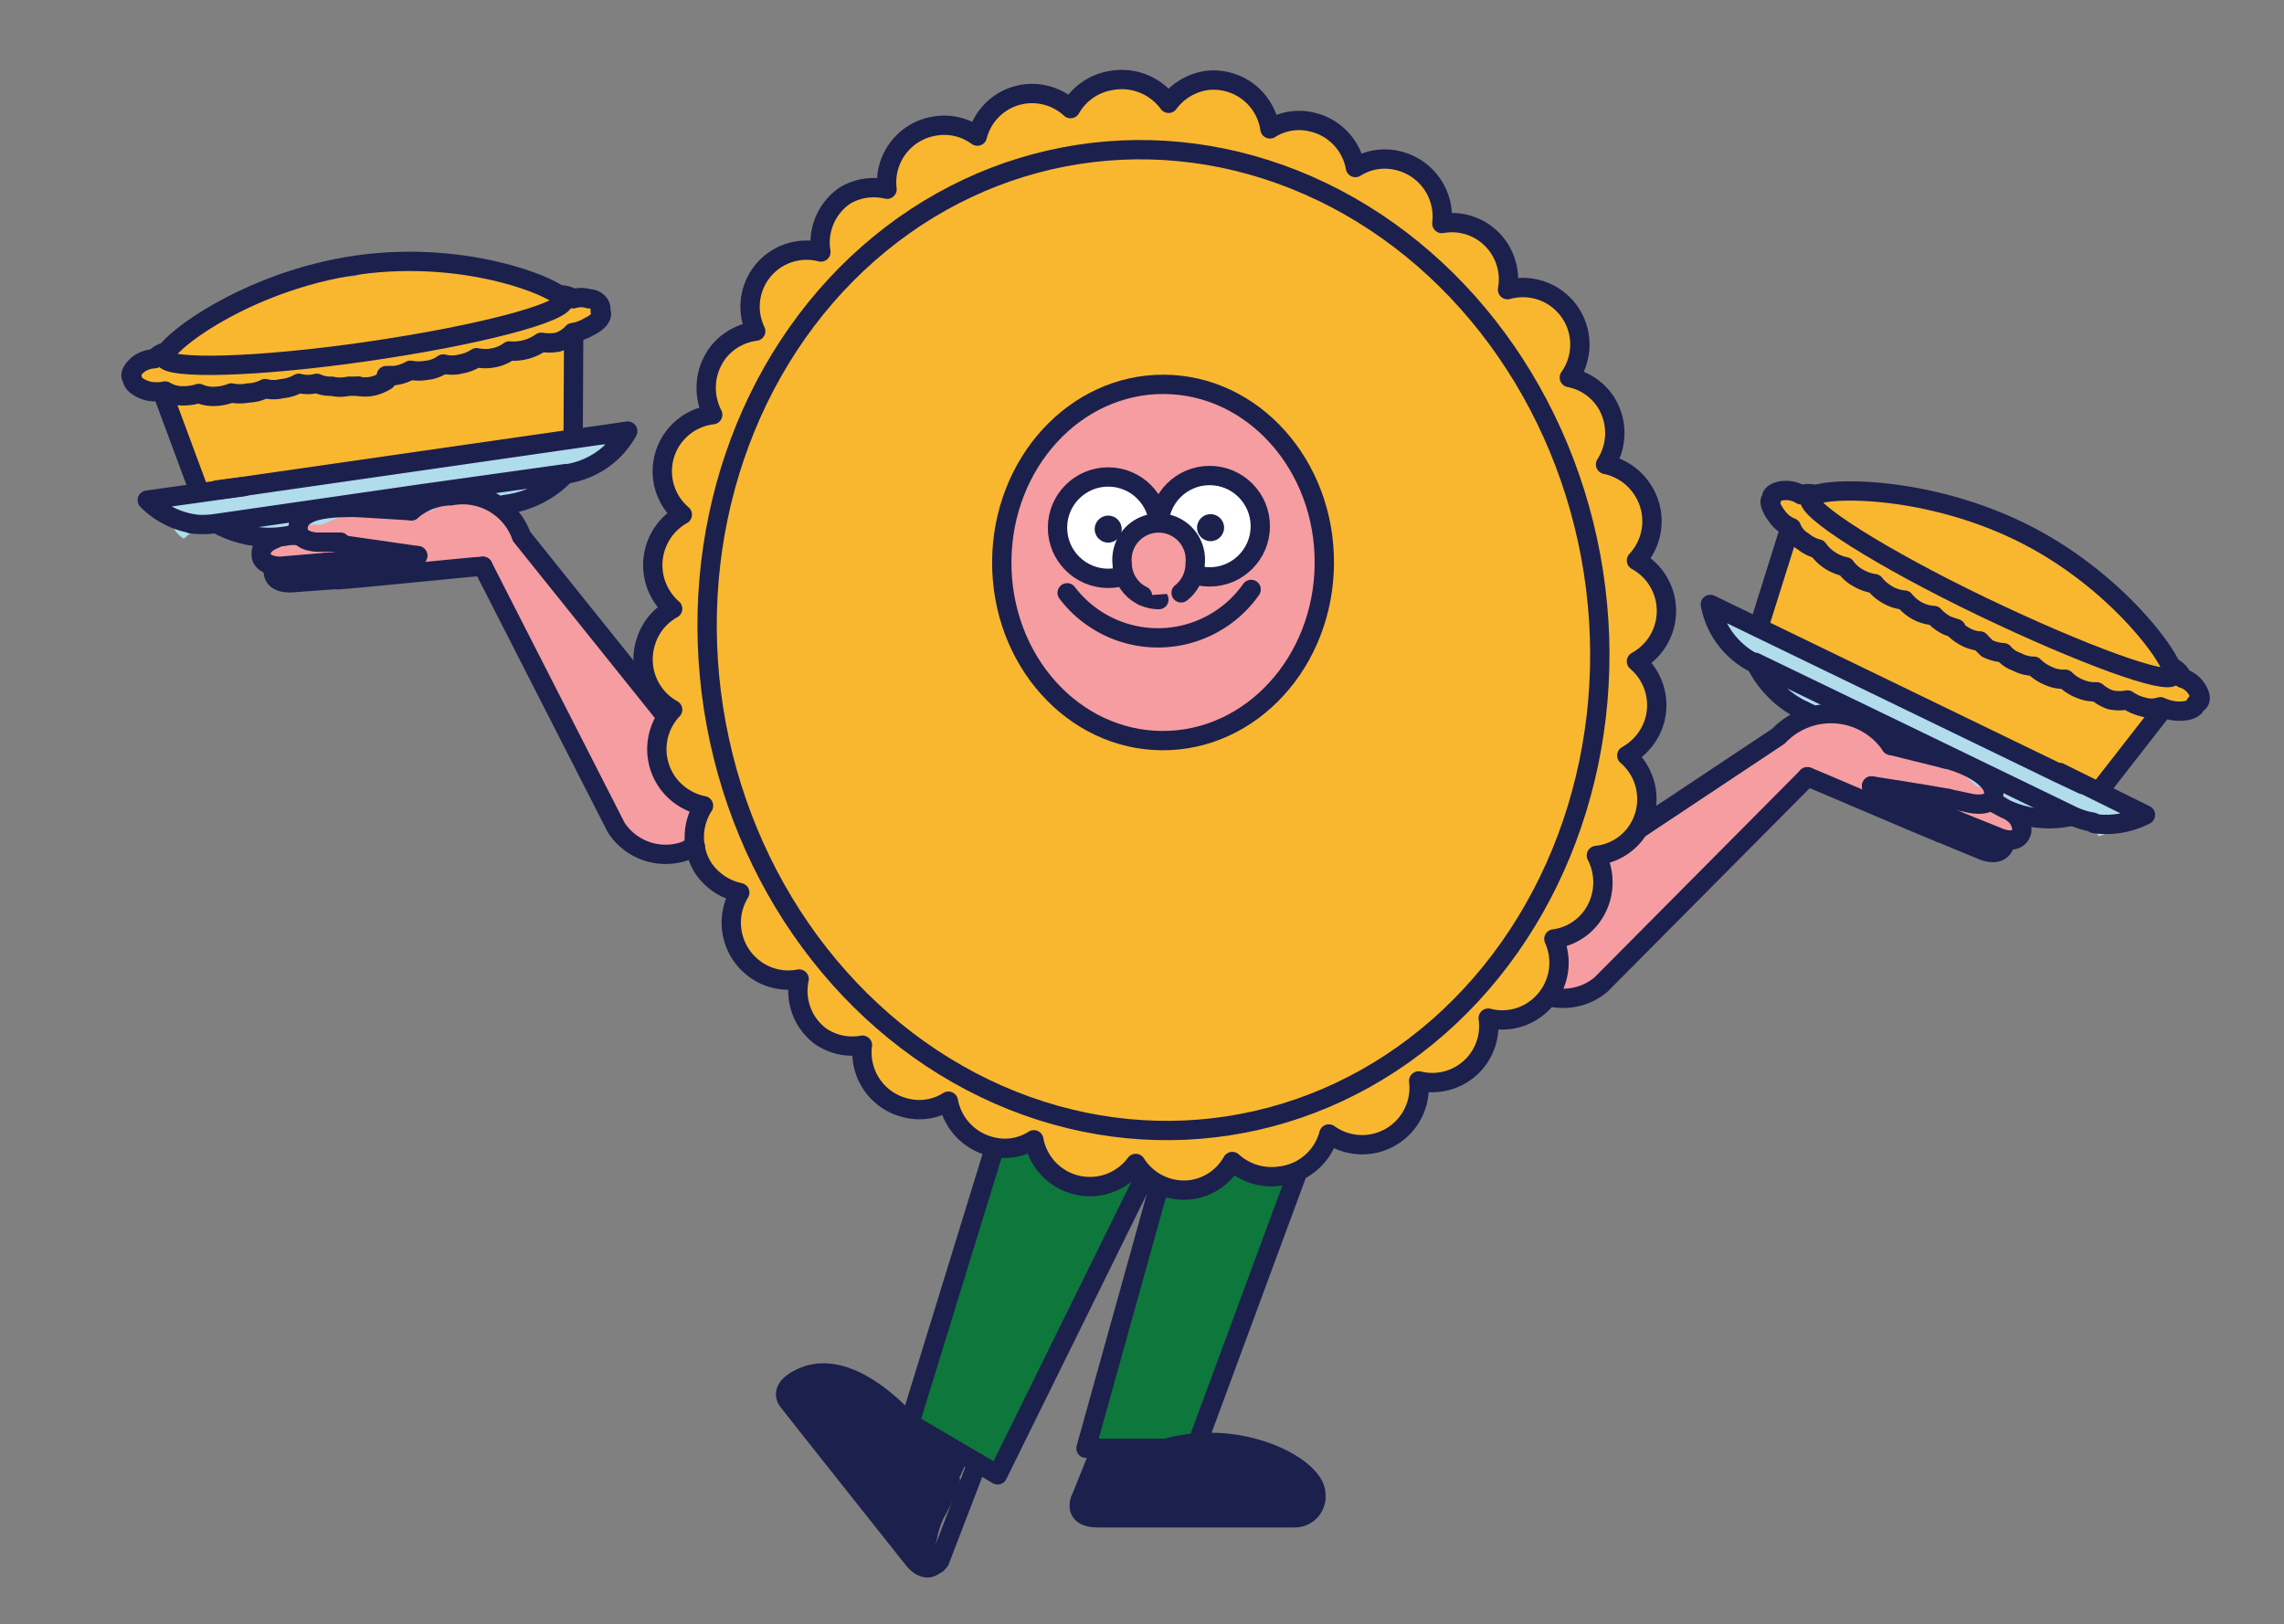 <svg xmlns="http://www.w3.org/2000/svg" viewBox="0 0 47.3 33.64"><rect x="0" y="0" width="47.3" height="33.64" fill="#808080" stroke="none"/><defs><style>.cls-1{fill:#0d773c;}.cls-2,.cls-8{fill:#f59da0;}.cls-3{fill:#b0dceb;}.cls-4{fill:#f9b730;}.cls-5{fill:none;}.cls-5,.cls-7,.cls-8{stroke:#1c204d;stroke-linecap:round;stroke-linejoin:round;stroke-width:0.4px;}.cls-6{fill:#1c204d;}.cls-7{fill:#fff;}</style></defs><g id="Layer_1" data-name="Layer 1"><polyline class="cls-1" points="20.78 23.18 18.84 29.48 20.66 30.55 24.56 22.64"/><path class="cls-2" d="M14.22,16.56c-.23-.44-.79-.55-.66-1.15a.77.77,0,0,0-.05-.72,5.6,5.6,0,0,0-.6-.69c-.42-.49-.81-1-1.19-1.51-.21-.28-.41-.57-.61-.86a5.72,5.72,0,0,0-.57-.82,1.45,1.45,0,0,0-1.79-.2.47.47,0,0,0-.1.1c-.17,0-.35,0-.46,0-.45,0-.91,0-1.37,0a.38.38,0,0,0-.15.05H6.56l-.15,0h0l-.16.07a.43.43,0,0,0-.14.13.39.39,0,0,0-.06.11l-.11,0a.5.5,0,0,0,.27,1,5.48,5.48,0,0,1,1.27-.18.5.5,0,0,0,.37-.19h.51l0,0,.1.08a.48.48,0,0,0,.26.07c.27,0,.55.08.83.1a1.19,1.19,0,0,0,.42-.06,17,17,0,0,1,1.79,3.23,9.68,9.68,0,0,0,.76,1.55c.27.42.66,1.07,1.23,1A.76.76,0,0,0,14.22,16.56Z"/><path class="cls-3" d="M11.51,10.08l.32-.22a3,3,0,0,1,.6-.29.2.2,0,0,0,.08,0l.14,0a.45.45,0,0,0-.6-.45,4.94,4.94,0,0,1-1,.08,6.29,6.29,0,0,0-.95.24,13.71,13.71,0,0,1-2,.29,19.62,19.62,0,0,1-4.09.49c-.56-.06-.63.7-.2.94a.59.59,0,0,1,.28-.17.7.7,0,0,1,.51.06c-.17-.07,0,0,0,0l.13,0,.11,0h.06l.21,0H5.4l.28,0h0a.69.69,0,0,1,.44-.18h.41l.06,0,.08,0a2,2,0,0,1,1-.23.53.53,0,0,1,.33.09l.3,0L9,10.56a.25.25,0,0,1,0-.07l.13-.1a.69.69,0,0,1,.34-.09l.17,0a.53.53,0,0,1,.21.11c.17,0,.34,0,.5-.09a8,8,0,0,1,1-.25Z"/><path class="cls-4" d="M11.87,6.07c-.82,0-1.41-.51-2.18-.66a6.48,6.48,0,0,0-2.34.31A10.73,10.73,0,0,0,5,6.17a3,3,0,0,0-.89.56,1.25,1.25,0,0,0-.35.54c-.17,0-.4.05-.52.08-.57.12-.41,1,.13,1h.21a2.61,2.61,0,0,0,.1.36c.08.35.17.7.25,1.05a.47.47,0,0,0,.57.34.41.41,0,0,0,.38.2c1.09-.14,2.1-.6,3.2-.66.52,0,1,0,1.56-.1a10.13,10.13,0,0,1,1.72-.29.52.52,0,0,0,.5-.5c0-.46-.32-1.48.22-1.74S12.34,6.07,11.87,6.07Z"/><path class="cls-2" d="M31.91,19.39c.36-.34.93-.28,1-.89a.76.76,0,0,1,.27-.66,7.85,7.85,0,0,1,.78-.49c.55-.33,1.08-.69,1.59-1.07.29-.2.57-.42.84-.63a5.83,5.83,0,0,1,.8-.61,1.46,1.46,0,0,1,1.77.35l.06.12c.16.06.33.1.44.13l1.3.43a.24.24,0,0,1,.13.09H41l.14.06,0,0a.69.69,0,0,1,.13.11.42.42,0,0,1,.1.17s0,.08,0,.12l.1.06c.54.34,0,1.18-.55.84A5.6,5.6,0,0,0,39.81,17a.46.46,0,0,1-.3-.29L39,16.55l0,0-.12,0a.46.46,0,0,1-.26,0c-.27-.05-.56-.09-.83-.16a1.06,1.06,0,0,1-.37-.18,16.53,16.53,0,0,0-2.69,2.53,10.92,10.92,0,0,1-1.2,1.25c-.38.31-1,.82-1.47.58A.77.77,0,0,1,31.91,19.39Z"/><path class="cls-3" d="M36.46,14.05l-.24-.31a2.62,2.62,0,0,0-.48-.46l-.06-.06a.42.42,0,0,0-.12-.08.44.44,0,0,1,.71-.24,4.89,4.89,0,0,0,.88.35,9.73,9.73,0,0,1,.83.52,12.87,12.87,0,0,0,1.83.89,19.49,19.49,0,0,0,3.75,1.71c.55.11.38.86-.1.95a.63.63,0,0,0-.72-.33c.19,0,0,0,0,0h-.13l-.12,0h-.05l-.2-.05L42,16.83l-.26-.1h0a.73.73,0,0,0-.37-.3L41,16.29l-.06,0-.06-.05a2.15,2.15,0,0,0-.87-.52.56.56,0,0,0-.34,0l-.28-.13-.61-.27s0-.06,0-.08l-.09-.14a.67.67,0,0,0-.3-.19l-.17,0a.47.47,0,0,0-.23,0c-.15-.08-.3-.15-.45-.24a7.31,7.31,0,0,0-.84-.52Z"/><path class="cls-4" d="M37.34,10.12c.78.25,1.49-.06,2.28,0a6.51,6.51,0,0,1,2.13,1,10.28,10.28,0,0,1,2.06,1.13,2.83,2.83,0,0,1,.69.81,1.31,1.31,0,0,1,.17.61c.14.09.36.18.46.24.51.28.1,1-.42.89l-.19-.05-.21.31-.56.92a.48.48,0,0,1-.65.16.41.41,0,0,1-.42.07c-1-.47-1.82-1.21-2.85-1.6a15,15,0,0,1-1.45-.57,10.84,10.84,0,0,0-1.55-.8.5.5,0,0,1-.32-.63c.11-.44.74-1.31.31-1.72S36.89,10,37.34,10.12Z"/><line class="cls-5" x1="43.5" y1="16.35" x2="44.77" y2="14.72"/><line class="cls-5" x1="36.42" y1="13" x2="37.07" y2="10.93"/><path class="cls-5" d="M37.48,10.32c-.11.23,1.48,1.24,3.56,2.24S44.89,14.2,45,14s-1.12-2-3.19-3S37.59,10.09,37.48,10.32Z"/><path class="cls-5" d="M45,13.83a.45.45,0,0,1,.2.22.52.52,0,0,1,.27.19c.11.15.14.3,0,.34h0v0c0,.1-.16.16-.39.15a1,1,0,0,1-.34-.09.6.6,0,0,1-.37,0,.9.9,0,0,1-.31-.14,1,1,0,0,1-.34,0,.85.85,0,0,1-.3-.17.76.76,0,0,1-.34-.06.87.87,0,0,1-.31-.2.74.74,0,0,1-.35-.07.92.92,0,0,1-.3-.2.75.75,0,0,1-.35-.09.62.62,0,0,1-.28-.19.86.86,0,0,1-.34-.09L41,13.28"/><path class="cls-5" d="M37.6,10.25a.46.46,0,0,0-.3,0,.57.57,0,0,0-.31-.09c-.19,0-.32.08-.3.17h0c-.08.05,0,.22.13.39a.64.64,0,0,0,.28.21.58.58,0,0,0,.25.29.77.77,0,0,0,.3.15.92.92,0,0,0,.57.37.76.76,0,0,0,.26.23.93.93,0,0,0,.34.12.92.92,0,0,0,.27.23.82.82,0,0,0,.35.11.86.86,0,0,0,.28.23.82.82,0,0,0,.33.09.93.93,0,0,0,.28.21l.18.06"/><path class="cls-5" d="M41,13.28a.76.76,0,0,1-.28-.08,1,1,0,0,1-.25-.18"/><path class="cls-5" d="M39.16,15.44a1.5,1.5,0,0,0-2.33-.19l-4,2.66"/><path class="cls-5" d="M40.29,15.72l-1.13-.28"/><path class="cls-5" d="M38.76,16.28s1.11.17,1.59.26"/><path class="cls-5" d="M40.29,15.72c.37.08,1,.37,1,.7s-.48.22-.48.22l-.47-.1"/><path class="cls-5" d="M40.26,15.71h0"/><path class="cls-5" d="M40.53,17l.87.35s.4.18.47-.14a.43.43,0,0,0-.19-.37"/><path class="cls-5" d="M38.76,16.28l1.77.72"/><path class="cls-5" d="M40.18,17.25l.87.36s.4.18.47-.15"/><path class="cls-5" d="M37.43,16.09c.14.05,2.15.92,2.75,1.16"/><path class="cls-5" d="M43.13,16.25,42.6,16l-7.18-3.48a1.72,1.72,0,0,0,.9,1.21"/><path class="cls-5" d="M43.37,17.06a1.78,1.78,0,0,0,1.06-.18L42.65,16"/><path class="cls-5" d="M37.35,14.72a2.13,2.13,0,0,1-1-1L39,15l3.9,1.89a1.6,1.6,0,0,0,.44.14"/><path class="cls-5" d="M37.48,14.78l-.13-.06"/><path class="cls-5" d="M42.89,16.91a2.11,2.11,0,0,1-1.52-.24l-.14-.07"/><path class="cls-5" d="M37.43,16.09,33.15,20.4a1.22,1.22,0,0,1-1.68-.12"/><path class="cls-1" d="M26,26.73a.36.36,0,0,1,0-.14c.26-.73.53-1.46.73-2.21a6.7,6.7,0,0,1,.57-1.81c0-.05.06-.07.09-.1h0l-.14-.05a.39.39,0,0,0-.36,0,2.54,2.54,0,0,1-.39,0,2.84,2.84,0,0,0-.42-.05,2.17,2.17,0,0,1-.36,0,.3.3,0,0,0-.18-.07l-1.24,0h-.44l-.05,0-.05.05,0,0s0,0,0,.05a.3.3,0,0,1-.29,0h0a2.34,2.34,0,0,1,.55.66.47.47,0,0,1,0,.16h.12l.05,0h0l.05.06.1.13.18.22.05.06a1.21,1.21,0,0,0-.07.2c-.07.22-.43.29-.51.5s-.07.43-.13.58-.37,2-.51,2.48a.2.2,0,0,0,0,.13l-.15.36a.17.17,0,0,0,0,.17c-.23.5-.43,1-.63,1.51a0,0,0,0,1,0,0h0l0,.05h0v.1l0,.05.05.05,0,0,.05,0h.09a.37.37,0,0,0,.29,0l.13,0c.16,0,.32,0,.48,0s.62,0,.94-.07a.3.3,0,0,0,.27-.2l.29-.82a.25.25,0,0,0,0-.17c.21-.46.43-.92.63-1.38C25.89,27.1,26,26.91,26,26.73Z"/><path class="cls-6" d="M26.78,30.46l-.06-.05a4.19,4.19,0,0,0-1.34-.54,2.16,2.16,0,0,0-.76,0,2.13,2.13,0,0,0-.65.2l-.36,0-.26,0h-.08l-.16,0a.29.29,0,0,0-.35.27h0a.52.52,0,0,0-.1.11c-.11.16-.15.35-.26.51l0,0h0a.14.14,0,0,0,0,.06.17.17,0,0,0,0,.14.36.36,0,0,0,.11.26.33.33,0,0,0,.26.11A.38.38,0,0,0,23,31.4h0a2.11,2.11,0,0,1,.25,0l.28,0a5.56,5.56,0,0,0,.58,0,11.22,11.22,0,0,1,1.16,0,3.09,3.09,0,0,0,1.05,0c.36.06.8.11.94-.23S27.07,30.57,26.78,30.46Z"/><path class="cls-6" d="M16.58,28.62a.31.31,0,0,1,.22-.11,2.34,2.34,0,0,1,1.16.28,3.17,3.17,0,0,1,.85.74,4,4,0,0,1,.58.31c.1.07.19.16.29.22l0,0h0l0,0h0s.13,0,0,0a.29.29,0,0,1,.26.11.26.26,0,0,1,0,.28,1,1,0,0,1-.07.15.26.26,0,0,1,0,.15,4.47,4.47,0,0,1-.33.7,2,2,0,0,0-.12.34,1.4,1.4,0,0,1-.1.35c-.13.25-.31.34-.53.19a2.81,2.81,0,0,1-.53-.7c-.25-.37-.59-.76-.83-1.13a.33.33,0,0,1-.14-.1c-.35-.48-.72-.94-1.12-1.39A.3.3,0,0,1,16.58,28.62Z"/><line class="cls-5" x1="19.46" y1="32.33" x2="20.24" y2="30.3"/><path class="cls-5" d="M19.46,30.57a5.06,5.06,0,0,0-.87-1.33c-.51-.49-1.42-1.15-2.19-.58,0,0-.23.16-.08.36s2.59,3.27,2.59,3.27.3.42.55,0"/><path class="cls-5" d="M22.37,31.08s-.15.36.37.36H26.8a.44.44,0,0,0,.45-.49c0-.48-1.11-1.12-2.32-1.07a3.24,3.24,0,0,0-1.37.35"/><polyline class="cls-5" points="20.78 23.18 18.84 29.48 20.66 30.55 24.56 22.64"/><path class="cls-5" d="M24.31,30c-.26,0-1.82,0-1.82,0l1.75-6.28"/><line class="cls-5" x1="24.8" y1="29.89" x2="27.15" y2="23.53"/><path class="cls-5" d="M27.24,31.08c-.07,0-4.87,0-4.87,0l.4-1"/><line class="cls-5" x1="16.49" y1="28.6" x2="19.41" y2="32.39"/><ellipse class="cls-4" cx="23.89" cy="13.26" rx="9.22" ry="10.18" transform="translate(-1.75 3.81) rotate(-8.8)"/><path class="cls-4" d="M34,10.12a1.19,1.19,0,0,0-.75-.5,1.2,1.2,0,0,0,0-1.3,1.17,1.17,0,0,0-.75-.5A1.18,1.18,0,0,0,31.22,6a1.18,1.18,0,0,0-.5-1.19,1.17,1.17,0,0,0-.86-.18,1.19,1.19,0,0,0-.9-1.3,1.14,1.14,0,0,0-.89.14,1.18,1.18,0,0,0-.89-.94,1.13,1.13,0,0,0-.88.14,1.18,1.18,0,0,0-1.33-1,1.2,1.2,0,0,0-.77.47A1.2,1.2,0,0,0,23,1.67a1.18,1.18,0,0,0-.83.58,1.17,1.17,0,0,0-1.93.57,1.15,1.15,0,0,0-.87-.21,1.18,1.18,0,0,0-1,1.31,1.17,1.17,0,0,0-.87.13A1.18,1.18,0,0,0,17,5.22a1.17,1.17,0,0,0-1.35,1.64,1.18,1.18,0,0,0-.77.43,1.21,1.21,0,0,0-.12,1.3,1.18,1.18,0,0,0-.63,2.07,1.2,1.2,0,0,0-.2,1.95,1.17,1.17,0,0,0-.56.7,1.19,1.19,0,0,0,.56,1.39,1.19,1.19,0,0,0-.12,1.49,1.21,1.21,0,0,0,.76.5,1.2,1.2,0,0,0,0,1.3,1.22,1.22,0,0,0,.75.5,1.19,1.19,0,0,0,.35,1.61,1.17,1.17,0,0,0,.88.18A1.17,1.17,0,0,0,17,21.47a1.16,1.16,0,0,0,.86.18,1.18,1.18,0,0,0,.9,1.3,1.12,1.12,0,0,0,.88-.14,1.19,1.19,0,0,0,.89.94,1.11,1.11,0,0,0,.88-.14,1.18,1.18,0,0,0,2.11.49,1.18,1.18,0,0,0,1.17.54,1.16,1.16,0,0,0,.83-.58,1.21,1.21,0,0,0,1,.3,1.18,1.18,0,0,0,1-.87,1.18,1.18,0,0,0,1.86-1.1,1.17,1.17,0,0,0,1.44-1.3,1.16,1.16,0,0,0,.89-.13,1.19,1.19,0,0,0,.47-1.51,1.16,1.16,0,0,0,.76-.43,1.21,1.21,0,0,0,.12-1.3,1.16,1.16,0,0,0,.79-.43,1.19,1.19,0,0,0-.16-1.64,1.21,1.21,0,0,0,.57-.7,1.19,1.19,0,0,0-.37-1.25,1.19,1.19,0,0,0,0-2.09A1.19,1.19,0,0,0,34,10.12Z"/><ellipse class="cls-5" cx="23.89" cy="13.26" rx="9.22" ry="10.18" transform="translate(-1.75 3.81) rotate(-8.8)"/><path class="cls-5" d="M34,10.12a1.19,1.19,0,0,0-.75-.5,1.2,1.2,0,0,0,0-1.3,1.17,1.17,0,0,0-.75-.5A1.18,1.18,0,0,0,31.22,6a1.18,1.18,0,0,0-.5-1.19,1.17,1.17,0,0,0-.86-.18,1.19,1.19,0,0,0-.9-1.3,1.14,1.14,0,0,0-.89.14,1.18,1.18,0,0,0-.89-.94,1.13,1.13,0,0,0-.88.14,1.18,1.18,0,0,0-1.33-1,1.2,1.2,0,0,0-.77.47A1.2,1.2,0,0,0,23,1.67a1.18,1.18,0,0,0-.83.58,1.17,1.17,0,0,0-1.93.57,1.15,1.15,0,0,0-.87-.21,1.18,1.18,0,0,0-1,1.31,1.17,1.17,0,0,0-.87.13A1.18,1.18,0,0,0,17,5.22a1.17,1.17,0,0,0-1.35,1.64,1.18,1.18,0,0,0-.77.43,1.21,1.21,0,0,0-.12,1.3,1.18,1.18,0,0,0-.63,2.07,1.2,1.2,0,0,0-.2,1.95,1.17,1.17,0,0,0-.56.7,1.19,1.19,0,0,0,.56,1.39,1.19,1.19,0,0,0-.12,1.49,1.21,1.21,0,0,0,.76.5,1.2,1.2,0,0,0,0,1.3,1.22,1.22,0,0,0,.75.5,1.19,1.19,0,0,0,.35,1.61,1.17,1.17,0,0,0,.88.18A1.17,1.17,0,0,0,17,21.47a1.16,1.16,0,0,0,.86.18,1.18,1.18,0,0,0,.9,1.3,1.12,1.12,0,0,0,.88-.14,1.19,1.19,0,0,0,.89.94,1.11,1.11,0,0,0,.88-.14,1.18,1.18,0,0,0,2.11.49,1.18,1.18,0,0,0,1.17.54,1.16,1.16,0,0,0,.83-.58,1.21,1.21,0,0,0,1,.3,1.18,1.18,0,0,0,1-.87,1.18,1.18,0,0,0,1.86-1.1,1.17,1.17,0,0,0,1.44-1.3,1.16,1.16,0,0,0,.89-.13,1.19,1.19,0,0,0,.47-1.51,1.16,1.16,0,0,0,.76-.43,1.21,1.21,0,0,0,.12-1.3,1.16,1.16,0,0,0,.79-.43,1.19,1.19,0,0,0-.16-1.64,1.21,1.21,0,0,0,.57-.7,1.19,1.19,0,0,0-.37-1.25,1.19,1.19,0,0,0,0-2.09A1.19,1.19,0,0,0,34,10.12Z"/><line class="cls-5" x1="4.11" y1="10.14" x2="3.39" y2="8.2"/><line class="cls-5" x1="11.87" y1="9.09" x2="11.88" y2="6.93"/><path class="cls-5" d="M11.68,6.22c0,.26-1.79.73-4.07,1.06s-4.17.38-4.21.13,1.68-1.59,4-1.92S11.64,6,11.68,6.22Z"/><path class="cls-5" d="M3.47,7.28a.49.49,0,0,0-.27.15.62.62,0,0,0-.31.1c-.15.11-.22.25-.15.31h0l0,0c0,.09.11.2.33.26a.86.86,0,0,0,.35,0,.7.7,0,0,0,.36.1,1.11,1.11,0,0,0,.34-.05.72.72,0,0,0,.33.06,1,1,0,0,0,.34-.07.89.89,0,0,0,.35,0,.81.81,0,0,0,.35-.09.73.73,0,0,0,.35,0,.85.85,0,0,0,.35-.11.7.7,0,0,0,.37,0A.67.67,0,0,0,6.87,8a.78.78,0,0,0,.35,0l.19,0"/><path class="cls-5" d="M11.58,6.11a.44.44,0,0,1,.29.08.54.54,0,0,1,.33,0c.18,0,.28.17.23.25h0a0,0,0,0,1,0,0c.07.07,0,.22-.24.33a.89.89,0,0,1-.33.12.68.68,0,0,1-.32.2,1.06,1.06,0,0,1-.33,0,1,1,0,0,1-.66.18.8.8,0,0,1-.32.14.89.89,0,0,1-.36,0,.87.87,0,0,1-.33.13.72.72,0,0,1-.36,0,.71.71,0,0,1-.34.13,1,1,0,0,1-.34,0,.91.91,0,0,1-.33.11H8"/><path class="cls-5" d="M7.42,8a.69.69,0,0,0,.29,0A.9.9,0,0,0,8,7.88"/><path class="cls-5" d="M8.52,10.58a1.28,1.28,0,0,1,.82-.31,1.29,1.29,0,0,1,1.46.84l3,3.74"/><path class="cls-5" d="M7.36,10.51l1.16.07"/><path class="cls-5" d="M8.65,11.51l-1.6-.23"/><path class="cls-5" d="M7.36,10.51c-.38,0-1.1,0-1.18.36s.39.36.39.36l.48,0"/><path class="cls-5" d="M7.39,10.51h0"/><path class="cls-5" d="M6.74,11.65l-.94.08s-.43,0-.39-.28c0-.13.13-.23.29-.29"/><path class="cls-5" d="M8.65,11.51l-1.91.14"/><path class="cls-5" d="M7,12l-.94.07s-.44.05-.4-.28"/><path class="cls-5" d="M10,11.73c-.15,0-2.33.23-3,.28"/><path class="cls-5" d="M4.49,10.15l.59-.08L13,8.93a1.74,1.74,0,0,1-1.23.88"/><path class="cls-5" d="M4,10.85a1.73,1.73,0,0,1-.95-.49l2-.28"/><path class="cls-5" d="M10.46,10.45a2.06,2.06,0,0,0,1.26-.64l-3,.42-4.29.62a1.85,1.85,0,0,1-.47,0"/><path class="cls-5" d="M10.32,10.47l.14,0"/><path class="cls-5" d="M4.51,10.86A2.23,2.23,0,0,0,6,11.09l.15,0"/><path class="cls-5" d="M10,11.73l2.76,5.41a1.22,1.22,0,0,0,1.64.39"/><ellipse class="cls-2" cx="24.09" cy="11.65" rx="3.69" ry="3.34" transform="translate(12.31 35.68) rotate(-89.7)"/><ellipse class="cls-5" cx="24.09" cy="11.65" rx="3.69" ry="3.34" transform="translate(12.31 35.68) rotate(-89.7)"/><path class="cls-5" d="M25.91,12.21a2.36,2.36,0,0,1-3.81.07"/><circle class="cls-7" cx="22.95" cy="10.93" r="1.05"/><circle class="cls-7" cx="25.05" cy="10.9" r="1.05"/><path class="cls-8" d="M24,12.42a.77.77,0,0,1-.34-.08"/><path class="cls-8" d="M23.66,12.34a.75.75,0,0,1-.42-.66.76.76,0,1,1,1.51,0,.76.76,0,0,1-.29.6"/><circle class="cls-6" cx="22.95" cy="10.96" r="0.28"/><circle class="cls-6" cx="25.07" cy="10.93" r="0.28"/></g></svg>